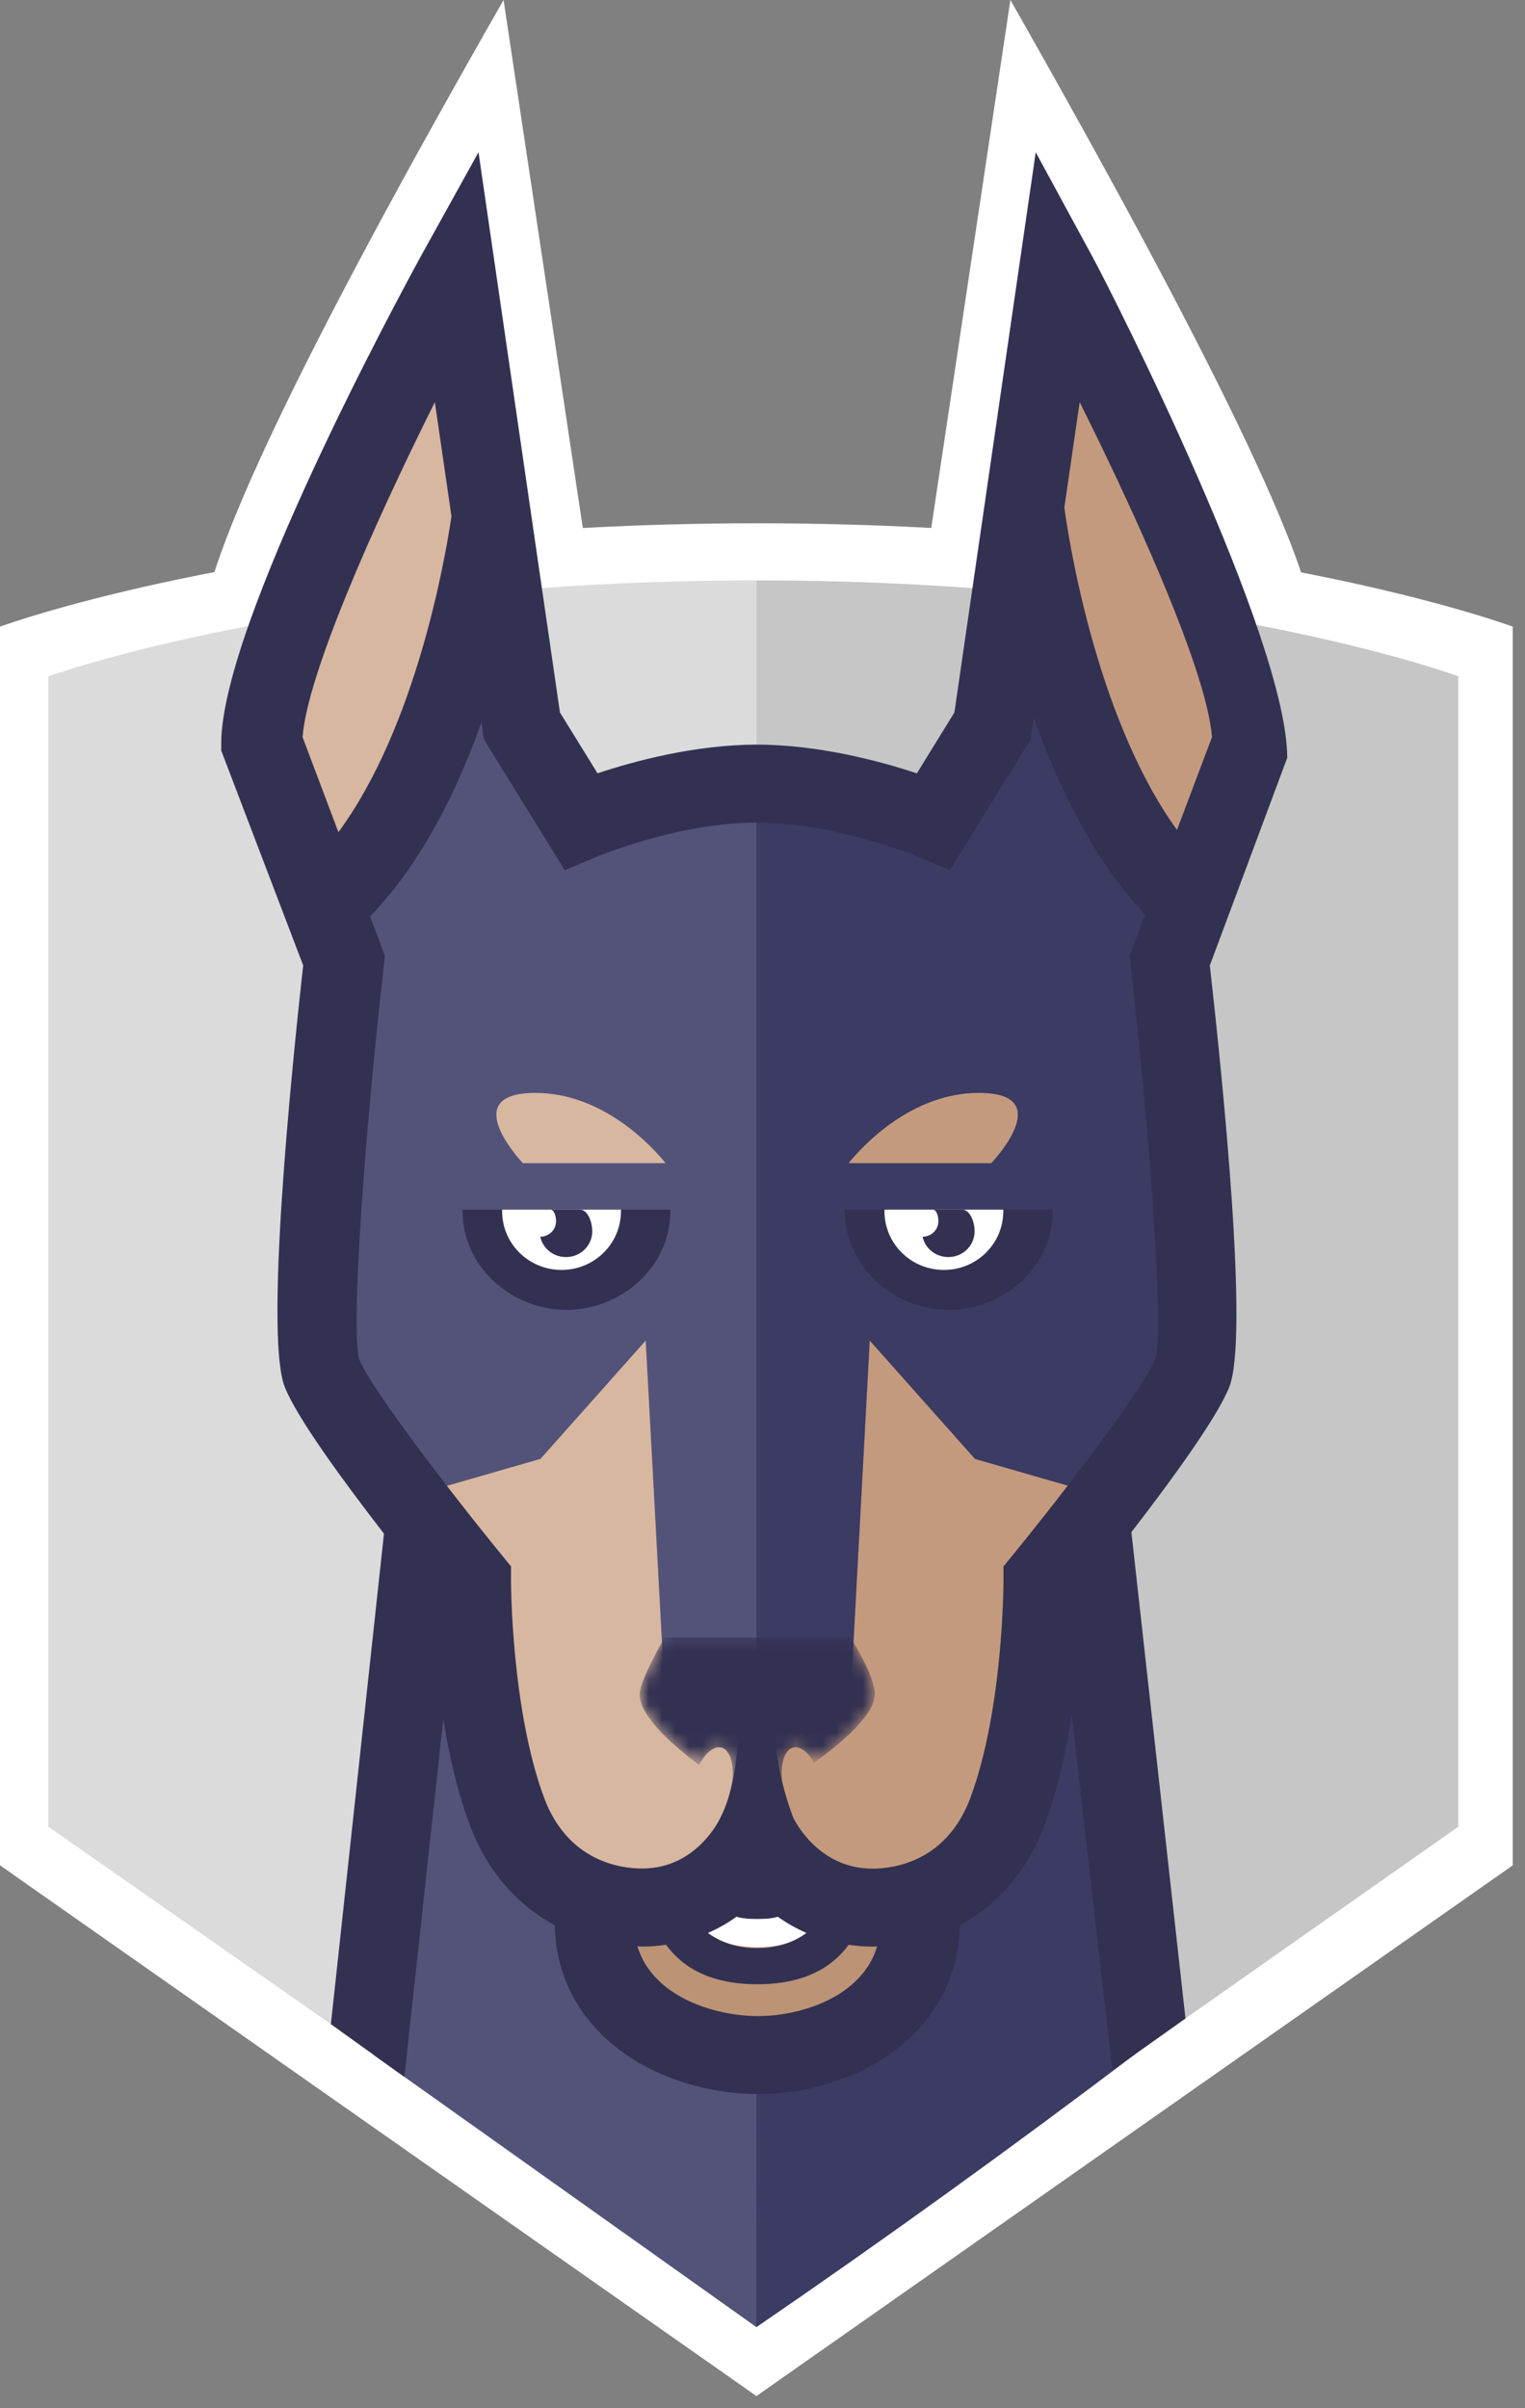 <svg width="114" height="180" viewBox="0 0 114 180" fill="none" xmlns="http://www.w3.org/2000/svg">
<rect x="0" y="0" width="114" height="180" fill="#808080" stroke="none"/>
<path d="M98.255 47.257H15.093C15.093 42.045 22.61 26.293 37.644 0C37.644 0 39.725 13.867 43.888 41.601L69.294 41.601L75.531 0C90.68 26.642 98.255 42.394 98.255 47.257Z" fill="white"/>
<path d="M56.547 179.09L0 139.422V46.838C0 46.838 20.907 39.113 56.619 39.113C92.331 39.113 113.085 46.838 113.085 46.838V139.422L56.547 179.09Z" fill="white"/>
<path d="M56.547 173.515L3.613 136.535V50.554C3.613 50.554 23.408 43.38 56.547 43.38V173.515Z" fill="#DBDBDB"/>
<path d="M56.619 43.38C56.594 43.38 56.571 43.381 56.547 43.38V173.405H56.547L109.016 136.533V50.554C109.016 50.554 89.757 43.38 56.619 43.38Z" fill="#C6C6C6"/>
<path d="M85.189 153.284L80.725 114.448H56.193C56.193 145.272 56.193 164.99 56.193 173.605L56.547 173.939C66.091 167.402 75.638 160.517 85.189 153.284Z" fill="#3B3B63"/>
<path d="M27.92 153.59L56.547 173.939L56.561 113.266H31.769L27.92 153.59Z" fill="#53537A"/>
<path d="M68.796 142.095C68.796 148.767 62.473 152.075 56.672 152.075C50.871 152.075 44.42 148.767 44.42 142.095" fill="#BC9375"/>
<path d="M56.608 145.545C51.95 145.545 49.686 142.178 49.686 135.256H51.907C51.907 143.36 55.081 143.36 56.608 143.36C58.134 143.36 61.309 143.36 61.309 135.256H63.529C63.529 142.178 61.264 145.545 56.608 145.545Z" fill="white"/>
<path d="M56.547 136.945C57.979 140.658 60.749 142.515 64.855 142.515C68.876 142.515 73.071 140.429 74.981 135.276C77.65 128.068 77.623 118.036 77.623 118.036C77.623 118.036 89.482 103.41 89.482 98.464C89.482 98.464 78.503 98.464 56.547 98.464V136.945Z" fill="#C49A7E"/>
<path d="M23.134 98.464C23.134 104.191 34.889 118.036 34.889 118.036C34.889 118.036 34.861 128.065 37.532 135.276C39.438 140.426 43.638 142.515 47.659 142.515C51.765 142.515 54.728 140.658 56.547 136.945V98.464H23.134Z" fill="#D8B7A0"/>
<path d="M88.066 65.532C78.925 56.297 76.638 37.042 76.638 37.042C74.932 43.109 71.222 60.999 71.222 60.999C71.222 60.999 64.016 58.703 56.255 58.691C56 58.691 56 82.794 56.255 131.002L63.644 125.74L65.018 100.205L72.885 109.049L83.02 111.967C83.02 111.967 86.812 109.303 86.812 109.313C88.422 107.092 88.957 105.199 89.346 104.217C90.754 100.644 87.593 73.321 87.593 73.321C86.471 71.007 88.066 65.532 88.066 65.532Z" fill="#3B3B63"/>
<path d="M42.064 60.998C42.064 60.998 38.353 43.108 36.648 37.04C36.648 37.04 34.363 56.296 25.22 65.531C25.22 65.531 26.815 71.007 25.693 73.32C25.693 73.32 22.532 100.644 23.94 104.211C24.329 105.194 24.867 107.086 26.475 109.307C26.475 109.297 30.269 111.962 30.269 111.962L40.402 109.044L48.268 100.201L49.645 125.736L56.554 130.858V58.555C48.764 58.568 42.064 60.998 42.064 60.998Z" fill="#53537A"/>
<path d="M81.669 19.197C83.186 21.982 96.225 47.727 96.225 56.643L90.441 72.161C91.42 80.918 93.366 99.944 91.897 103.661C90.99 105.96 87.533 110.69 84.576 114.52L88.619 150.87L83.154 154.747L80.116 128.187C79.698 130.882 79.07 133.76 78.112 136.345C76.846 139.765 74.609 142.357 71.748 143.893C71.581 152.093 63.904 156.517 56.672 156.517C49.38 156.517 41.639 152.097 41.469 143.899C38.601 142.361 36.361 139.769 35.094 136.345C34.175 133.86 33.556 131.109 33.136 128.504L30.229 155.235L24.735 151.295L28.703 114.631C25.723 110.784 22.199 105.983 21.284 103.659C19.815 99.941 21.685 80.918 22.665 72.16L16.538 56.098V55.574C16.538 46.658 29.918 21.982 31.437 19.197L35.77 11.378C38.409 29.493 39.727 38.558 39.725 38.574L41.859 53.253L44.666 57.799C47.364 56.903 51.943 55.657 56.579 55.657C61.221 55.657 65.832 56.907 68.54 57.802L71.346 53.254L77.425 11.378L81.669 19.197ZM56.672 150.689C59.873 150.689 64.432 149.263 65.57 145.483C65.448 145.487 65.33 145.496 65.208 145.496C64.585 145.496 64.002 145.439 63.437 145.363C61.786 147.625 59.214 148.311 56.608 148.311C54.007 148.311 51.44 147.619 49.791 145.36C49.223 145.44 48.634 145.496 48.006 145.496C47.886 145.496 47.77 145.487 47.652 145.483C48.802 149.263 53.423 150.689 56.672 150.689ZM52.923 144.476C53.916 145.208 55.143 145.616 56.611 145.616C58.07 145.616 59.291 145.206 60.283 144.476C59.492 144.13 58.777 143.717 58.146 143.267C57.575 143.433 57.029 143.43 56.608 143.43C56.184 143.43 55.632 143.43 55.057 143.263C54.428 143.717 53.714 144.13 52.923 144.476ZM75.669 116.277C79.602 111.467 85.523 103.719 86.38 101.551C87.027 99.319 85.924 84.519 84.52 72.116L84.443 71.428L85.603 68.347C81.777 64.33 79.107 58.825 77.284 53.628L77.047 55.261L71.006 65.038L68.647 64.048C68.589 64.023 62.429 61.483 56.583 61.483C50.699 61.483 44.639 64.021 44.58 64.046L42.217 65.044L36.169 55.263L35.99 54.01C34.147 59.157 31.474 64.565 27.666 68.494L28.775 71.43L28.698 72.119C27.293 84.519 26.189 99.319 26.858 101.607C27.694 103.723 33.615 111.47 37.547 116.277L38.202 117.08L38.199 118.109C38.199 118.205 38.21 127.721 40.663 134.344C42.444 139.147 46.393 139.66 48.011 139.66C52.078 139.66 53.798 135.985 53.869 135.829C54.822 133.983 55.299 130.949 55.299 126.729H57.757C57.757 130.12 58.27 133.16 59.295 135.849C59.357 135.982 61.121 139.669 65.208 139.669C66.822 139.669 70.773 139.15 72.552 134.347C75.013 127.701 75.016 118.205 75.016 118.112L75.013 117.083L75.669 116.277Z" fill="#333152"/>
<path d="M74.998 90.412H66.118H63.158V90.535C63.158 94.606 66.733 97.903 70.927 97.903C75.123 97.903 78.698 94.605 78.698 90.535V90.412H74.998Z" fill="#333152"/>
<path d="M66.118 90.412V90.535C66.118 92.957 68.098 94.919 70.559 94.919C73.02 94.919 74.999 92.957 74.999 90.535V90.412H66.118Z" fill="white"/>
<path d="M69.847 90.412C69.827 90.412 69.81 90.422 69.792 90.426C70.05 90.479 70.193 91.055 70.137 91.438C70.054 92.024 69.547 92.431 68.966 92.441C69.135 93.207 69.769 93.823 70.612 93.939C71.689 94.09 72.684 93.363 72.836 92.304C72.946 91.524 72.565 90.412 71.928 90.412H69.847Z" fill="#333152"/>
<path d="M46.416 90.412H37.537H34.577V90.535C34.577 94.606 38.153 97.903 42.346 97.903C46.541 97.903 50.117 94.605 50.117 90.535V90.412H46.416Z" fill="#333152"/>
<path d="M37.537 90.412V90.535C37.537 92.957 39.518 94.919 41.976 94.919C44.438 94.919 46.417 92.957 46.417 90.535V90.412H37.537Z" fill="white"/>
<path d="M43.348 90.412H41.265C41.247 90.412 41.227 90.422 41.211 90.426C41.468 90.479 41.61 91.055 41.556 91.438C41.472 92.024 40.968 92.431 40.383 92.441C40.555 93.207 41.189 93.823 42.03 93.939C43.106 94.09 44.103 93.363 44.254 92.304C44.365 91.524 43.985 90.412 43.348 90.412Z" fill="#333152"/>
<path d="M74.105 86.938C74.602 86.401 78.823 81.688 73.178 81.688C68.077 81.688 64.407 85.739 63.434 86.938H74.105Z" fill="#C49A7E"/>
<path d="M49.757 86.938C48.785 85.739 45.115 81.688 40.012 81.688C34.371 81.688 38.591 86.401 39.085 86.938H49.757Z" fill="#D8B7A0"/>
<path d="M22.62 55.1C22.955 50.475 27.844 39.395 32.507 30.057L33.749 38.595C33.275 41.787 31.109 54.307 25.298 62.199L22.62 55.1Z" fill="#D8B7A0"/>
<path d="M79.565 37.93L80.71 30.058C85.372 39.395 90.264 50.476 90.599 55.101L87.984 62.031C81.705 53.343 79.736 39.221 79.565 37.93Z" fill="#C49A7E"/>
<mask id="mask0_203_43" style="mask-type:alpha" maskUnits="userSpaceOnUse" x="47" y="122" width="19" height="13">
<path d="M52.254 131.915C50.064 130.279 47.818 128.216 47.818 126.633C47.818 125.594 49.686 122.389 49.686 122.389H63.576C63.576 122.389 65.397 125.23 65.397 126.633C65.397 128.107 63.13 130.113 60.868 131.749C60.098 130.444 59.118 130.217 58.665 131.246C58.431 131.779 58.385 132.546 58.499 133.349C57.267 134.133 56.367 134.637 56.367 134.637C56.367 134.637 55.672 134.237 54.678 133.594C54.838 132.704 54.807 131.833 54.549 131.246C54.093 130.203 53.093 130.45 52.317 131.802C52.296 131.839 52.275 131.876 52.254 131.915Z" fill="white"/>
</mask>
<g mask="url(#mask0_203_43)">
<path d="M52.254 131.915C50.064 130.279 47.818 128.216 47.818 126.633C47.818 125.594 49.686 122.389 49.686 122.389H63.576C63.576 122.389 65.397 125.23 65.397 126.633C65.397 128.107 63.13 130.113 60.868 131.749C60.098 130.444 59.118 130.217 58.665 131.246C58.431 131.779 58.385 132.546 58.499 133.349C57.267 134.133 56.367 134.637 56.367 134.637C56.367 134.637 55.672 134.237 54.678 133.594C54.838 132.704 54.807 131.833 54.549 131.246C54.093 130.203 53.093 130.45 52.317 131.802C52.296 131.839 52.275 131.876 52.254 131.915Z" fill="#333152"/>
</g>
</svg>
